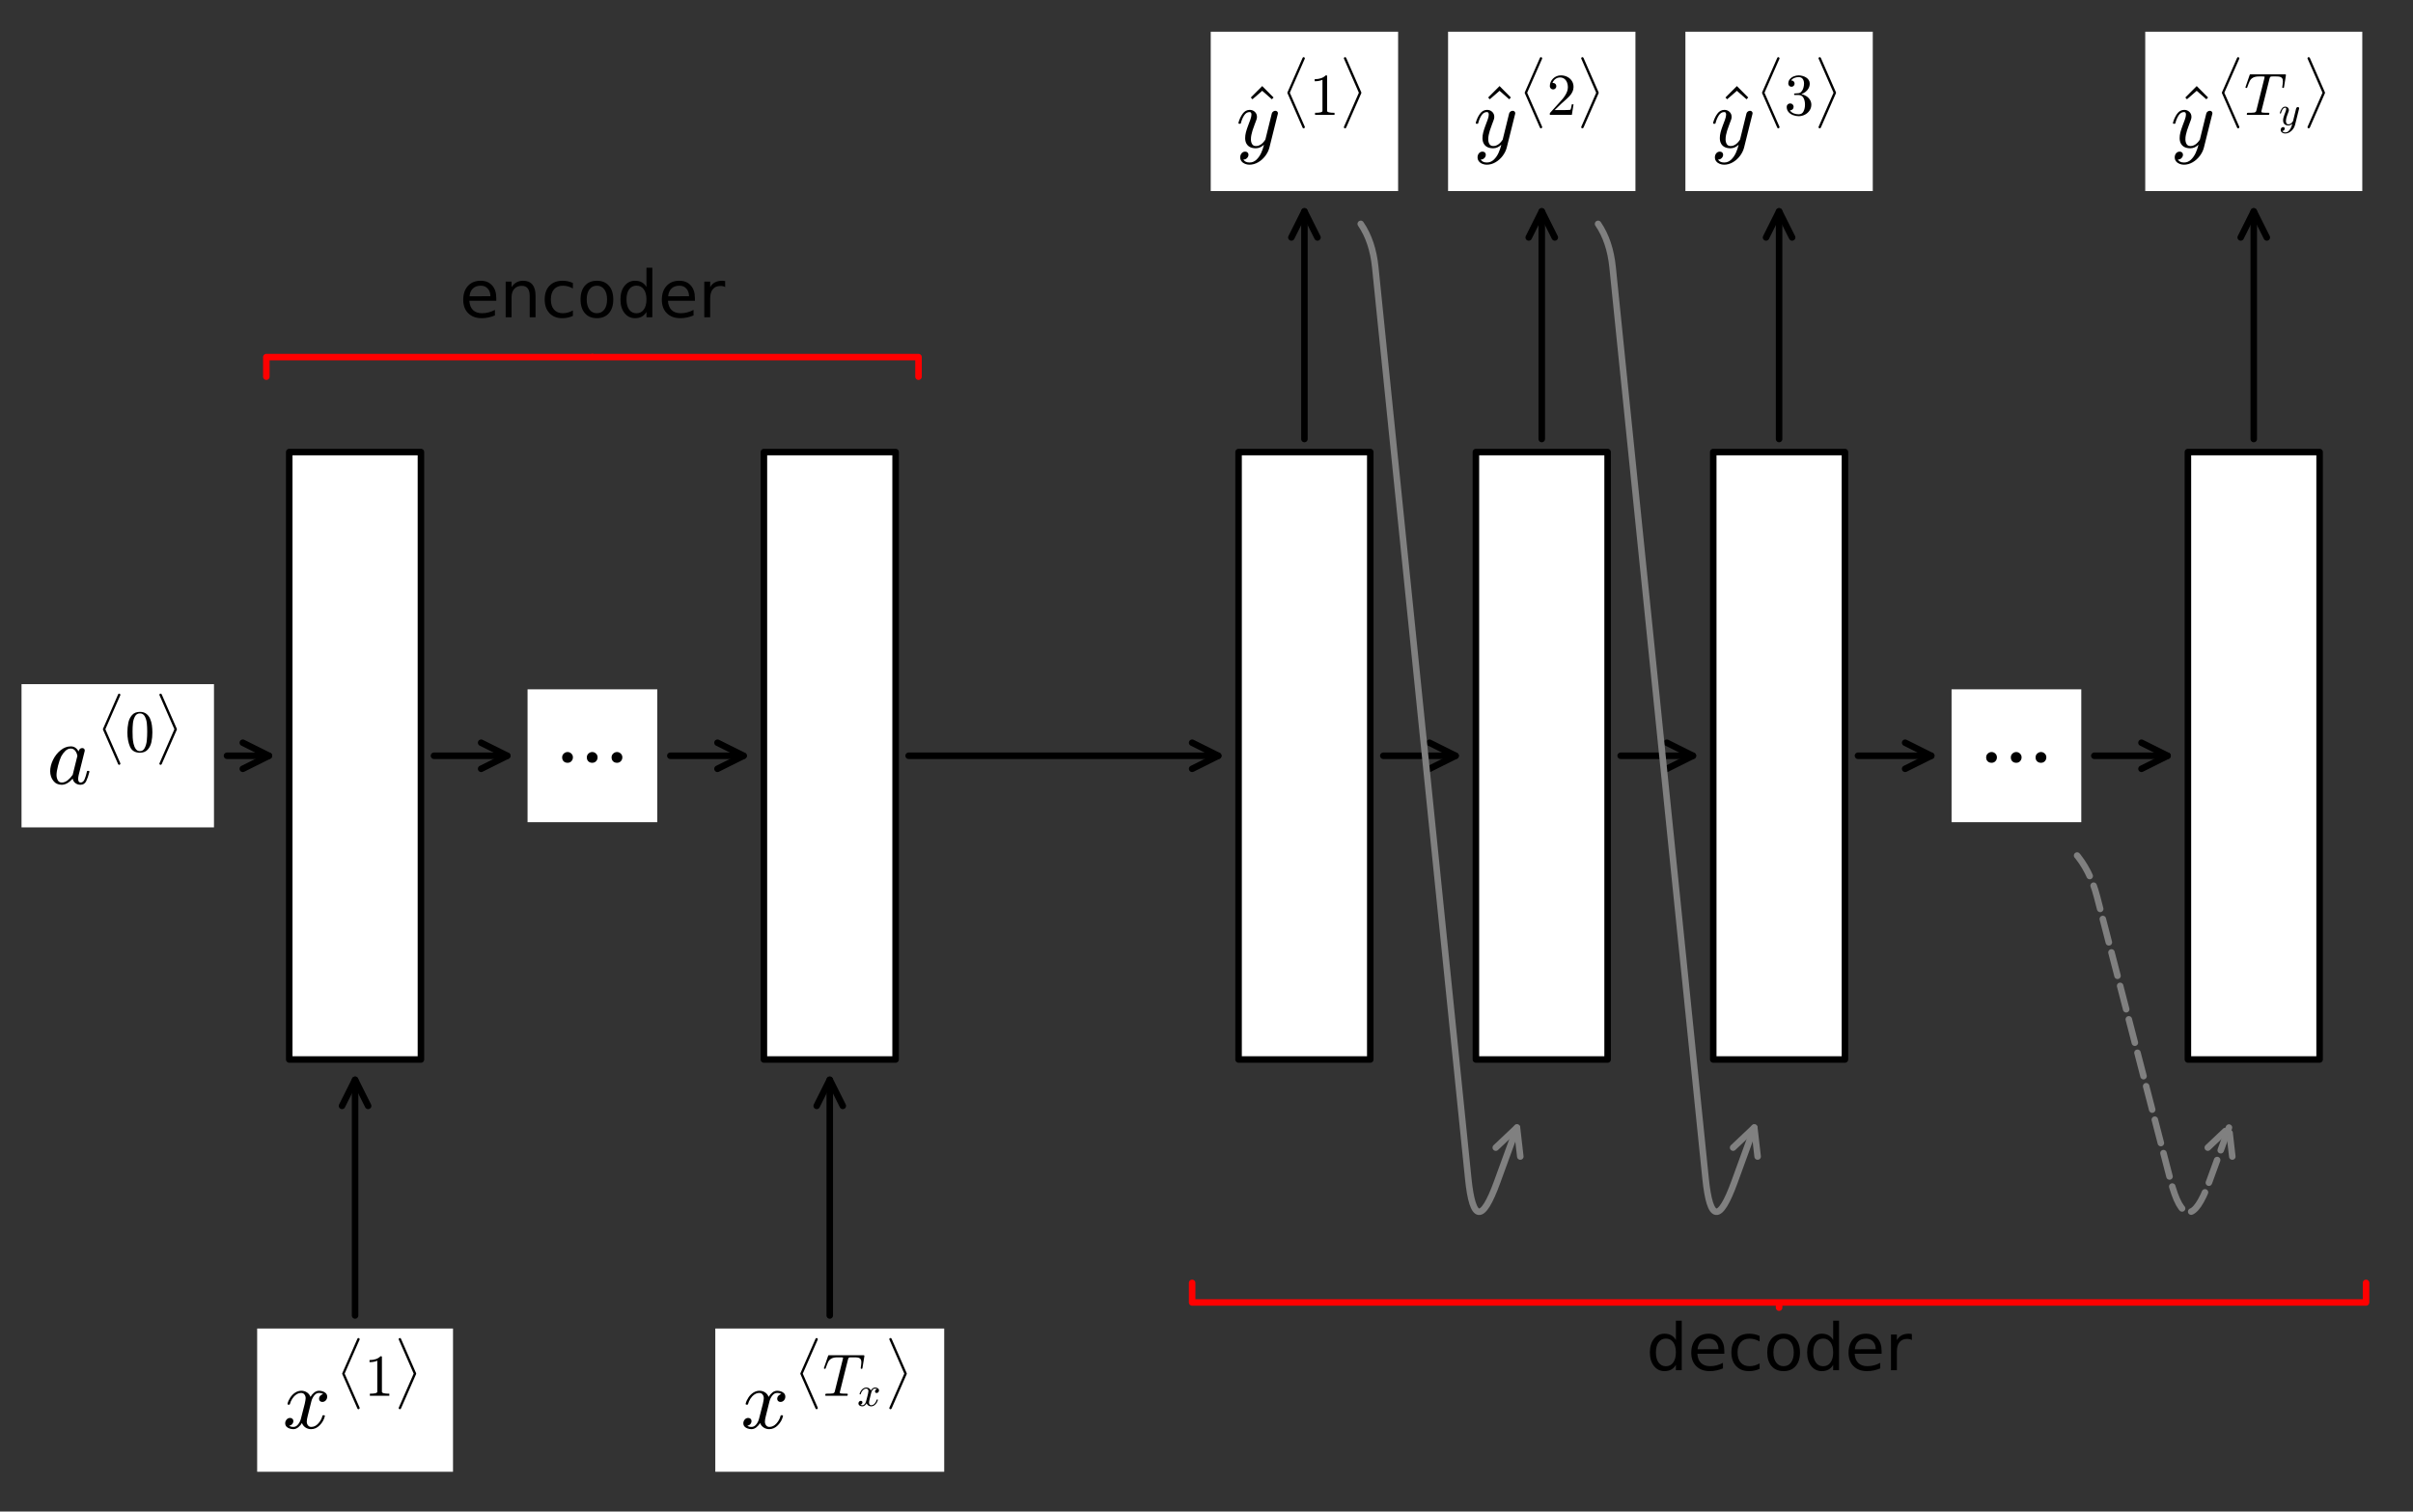 <?xml version="1.0" encoding="utf-8" standalone="no"?>
<!DOCTYPE svg PUBLIC "-//W3C//DTD SVG 1.1//EN"
  "http://www.w3.org/Graphics/SVG/1.1/DTD/svg11.dtd">
<!-- Created with matplotlib (https://matplotlib.org/) -->
<svg height="231.84pt" version="1.1" viewBox="0 0 369.994 231.84" width="369.994pt" xmlns="http://www.w3.org/2000/svg" xmlns:xlink="http://www.w3.org/1999/xlink">
 <rect x="0" y="0" width="369.994" height="231.84" fill="#333333" stroke="none"/>
 <defs>
  <style type="text/css">*{stroke-linecap:butt;stroke-linejoin:round;}</style>
 </defs>
 <g id="figure_1">
  <g id="patch_1">
   <path d="M 0 231.84 
L 369.994 231.84 
L 369.994 0 
L 0 0 
z
" style="fill:none;"/>
  </g>
  <g id="axes_1">
   <g id="text_1">
    <g id="patch_2">
     <path d="M 44.349 162.504 
L 64.544 162.504 
L 64.544 69.336 
L 44.349 69.336 
z
" style="fill:#ffffff;stroke:#000000;stroke-linejoin:miter;"/>
    </g>
    <!--  -->
    <g transform="translate(54.446 83.114)scale(0.13 -0.13)"/>
    <!--  -->
    <g transform="translate(54.446 97.671)scale(0.13 -0.13)"/>
    <!--  -->
    <g transform="translate(54.446 112.229)scale(0.13 -0.13)"/>
    <!--  -->
    <g transform="translate(54.446 126.786)scale(0.13 -0.13)"/>
    <!--  -->
    <g transform="translate(54.446 141.343)scale(0.13 -0.13)"/>
    <!--     -->
    <g transform="translate(48.249 155.9)scale(0.13 -0.13)">
     <defs>
      <path id="DejaVuSans-32"/>
     </defs>
     <use xlink:href="#DejaVuSans-32"/>
     <use x="31.787" xlink:href="#DejaVuSans-32"/>
     <use x="63.574" xlink:href="#DejaVuSans-32"/>
    </g>
   </g>
   <g id="text_2">
    <g id="patch_3">
     <path d="M 39.431 225.741 
L 69.461 225.741 
L 69.461 203.771 
L 39.431 203.771 
z
" style="fill:#ffffff;"/>
    </g>
    <!-- $x^{\langle 1 \rangle}$ -->
    <g transform="translate(43.331 219.138)scale(0.13 -0.13)">
     <defs>
      <path d="M 7.812 2.875 
Q 9.578 1.516 12.797 1.516 
Q 15.922 1.516 18.312 4.516 
Q 20.703 7.516 21.578 11.078 
L 26.125 28.812 
Q 27.203 33.641 27.203 35.406 
Q 27.203 37.891 25.812 39.75 
Q 24.422 41.609 21.922 41.609 
Q 18.75 41.609 15.969 39.625 
Q 13.188 37.641 11.281 34.594 
Q 9.375 31.547 8.594 28.422 
Q 8.406 27.781 7.812 27.781 
L 6.594 27.781 
Q 5.812 27.781 5.812 28.719 
L 5.812 29 
Q 6.781 32.719 9.125 36.25 
Q 11.469 39.797 14.859 41.984 
Q 18.266 44.188 22.125 44.188 
Q 25.781 44.188 28.734 42.234 
Q 31.688 40.281 32.906 36.922 
Q 34.625 39.984 37.281 42.078 
Q 39.938 44.188 43.109 44.188 
Q 45.266 44.188 47.5 43.422 
Q 49.75 42.672 51.172 41.109 
Q 52.594 39.547 52.594 37.203 
Q 52.594 34.672 50.953 32.828 
Q 49.312 31 46.781 31 
Q 45.172 31 44.094 32.031 
Q 43.016 33.062 43.016 34.625 
Q 43.016 36.719 44.453 38.297 
Q 45.906 39.891 47.906 40.188 
Q 46.094 41.609 42.922 41.609 
Q 39.703 41.609 37.328 38.625 
Q 34.969 35.641 33.984 31.984 
L 29.594 14.312 
Q 28.516 10.297 28.516 7.719 
Q 28.516 5.172 29.953 3.344 
Q 31.391 1.516 33.797 1.516 
Q 38.484 1.516 42.156 5.641 
Q 45.844 9.766 47.016 14.703 
Q 47.219 15.281 47.797 15.281 
L 49.031 15.281 
Q 49.422 15.281 49.656 15.016 
Q 49.906 14.75 49.906 14.406 
Q 49.906 14.312 49.812 14.109 
Q 48.391 8.156 43.844 3.516 
Q 39.312 -1.125 33.594 -1.125 
Q 29.938 -1.125 26.984 0.844 
Q 24.031 2.828 22.797 6.203 
Q 21.234 3.266 18.469 1.062 
Q 15.719 -1.125 12.594 -1.125 
Q 10.453 -1.125 8.172 -0.359 
Q 5.906 0.391 4.484 1.953 
Q 3.078 3.516 3.078 5.906 
Q 3.078 8.25 4.703 10.172 
Q 6.344 12.109 8.797 12.109 
Q 10.453 12.109 11.578 11.109 
Q 12.703 10.109 12.703 8.5 
Q 12.703 6.391 11.297 4.828 
Q 9.906 3.266 7.812 2.875 
z
" id="Cmmi10-120"/>
      <path d="M 35.5 -114.797 
L 10.016 -56.781 
Q 9.812 -56.5 9.812 -56 
Q 9.812 -55.516 10.016 -55.328 
L 35.5 2.781 
Q 35.984 4 37.312 4 
Q 38.031 4 38.672 3.359 
Q 39.312 2.734 39.312 2 
Q 39.312 1.516 39.203 1.312 
L 14.016 -56 
L 39.203 -113.281 
Q 39.312 -113.484 39.312 -114.016 
Q 39.312 -114.75 38.672 -115.375 
Q 38.031 -116.016 37.312 -116.016 
Q 36.031 -116.016 35.5 -114.797 
z
" id="Cmex10-173"/>
      <path d="M 9.281 0 
L 9.281 3.516 
Q 21.781 3.516 21.781 6.688 
L 21.781 59.188 
Q 16.609 56.688 8.688 56.688 
L 8.688 60.203 
Q 20.953 60.203 27.203 66.609 
L 28.609 66.609 
Q 28.953 66.609 29.266 66.328 
Q 29.594 66.062 29.594 65.719 
L 29.594 6.688 
Q 29.594 3.516 42.094 3.516 
L 42.094 0 
z
" id="Cmr10-49"/>
      <path d="M 7.812 -114.016 
Q 7.812 -113.484 8.016 -113.281 
L 33.109 -56 
L 8.016 1.312 
Q 7.812 1.516 7.812 2 
Q 7.812 2.734 8.391 3.359 
Q 8.984 4 9.812 4 
Q 10.984 4 11.719 2.781 
L 37.203 -55.328 
Q 37.312 -55.516 37.312 -56 
Q 37.312 -56.5 37.203 -56.781 
L 11.719 -114.797 
Q 10.938 -116.016 9.812 -116.016 
Q 8.984 -116.016 8.391 -115.375 
Q 7.812 -114.75 7.812 -114.016 
z
" id="Cmex10-174"/>
     </defs>
     <use transform="translate(0 0.597)" xlink:href="#Cmmi10-120"/>
     <use transform="translate(63.383 104.202)scale(0.7)" xlink:href="#Cmex10-173"/>
     <use transform="translate(96.435 38.861)scale(0.7)" xlink:href="#Cmr10-49"/>
     <use transform="translate(131.435 104.202)scale(0.7)" xlink:href="#Cmex10-174"/>
    </g>
   </g>
   <g id="patch_4">
    <path d="M 54.446 201.769 
Q 54.446 183.136 54.446 165.62 
" style="fill:none;stroke:#000000;stroke-linecap:round;"/>
    <path d="M 52.446 169.62 
L 54.446 165.62 
L 56.446 169.62 
" style="fill:none;stroke:#000000;stroke-linecap:round;"/>
   </g>
   <g id="text_3">
    <g id="patch_5">
     <path d="M 80.893 126.111 
L 100.783 126.111 
L 100.783 105.729 
L 80.893 105.729 
z
" style="fill:#ffffff;"/>
    </g>
    <!-- $\cdots$ -->
    <g transform="translate(84.793 119.507)scale(0.13 -0.13)">
     <defs>
      <path d="M 81.797 25.297 
Q 81.797 22.703 80.047 20.797 
Q 78.297 18.906 75.5 18.906 
Q 72.594 18.906 70.844 20.656 
Q 69.094 22.406 69.094 25.297 
Q 69.094 28 71.047 29.797 
Q 73 31.594 75.5 31.594 
Q 78 31.594 79.891 29.797 
Q 81.797 28 81.797 25.297 
z
M 52.594 25.297 
Q 52.594 22.703 50.844 20.797 
Q 49.094 18.906 46.297 18.906 
Q 43.406 18.906 41.656 20.656 
Q 39.906 22.406 39.906 25.297 
Q 39.906 28 41.844 29.797 
Q 43.797 31.594 46.297 31.594 
Q 48.797 31.594 50.688 29.797 
Q 52.594 28 52.594 25.297 
z
M 23.5 25.297 
Q 23.5 22.703 21.75 20.797 
Q 20 18.906 17.203 18.906 
Q 14.297 18.906 12.547 20.656 
Q 10.797 22.406 10.797 25.297 
Q 10.797 28 12.75 29.797 
Q 14.703 31.594 17.203 31.594 
Q 19.703 31.594 21.594 29.797 
Q 23.5 28 23.5 25.297 
z
" id="STIXGeneral-Regular-8943"/>
     </defs>
     <use transform="translate(0 0.406)" xlink:href="#STIXGeneral-Regular-8943"/>
    </g>
   </g>
   <g id="patch_6">
    <path d="M 77.775 115.92 
Q 72.718 115.92 66.544 115.92 
" style="fill:none;stroke:#000000;stroke-linecap:round;"/>
    <path d="M 73.775 113.92 
L 77.775 115.92 
L 73.775 117.92 
" style="fill:none;stroke:#000000;stroke-linecap:round;"/>
   </g>
   <g id="text_4">
    <g id="patch_7">
     <path d="M 117.132 162.504 
L 137.326 162.504 
L 137.326 69.336 
L 117.132 69.336 
z
" style="fill:#ffffff;stroke:#000000;stroke-linejoin:miter;"/>
    </g>
    <!--  -->
    <g transform="translate(127.229 83.114)scale(0.13 -0.13)"/>
    <!--  -->
    <g transform="translate(127.229 97.671)scale(0.13 -0.13)"/>
    <!--  -->
    <g transform="translate(127.229 112.229)scale(0.13 -0.13)"/>
    <!--  -->
    <g transform="translate(127.229 126.786)scale(0.13 -0.13)"/>
    <!--  -->
    <g transform="translate(127.229 141.343)scale(0.13 -0.13)"/>
    <!--     -->
    <g transform="translate(121.032 155.9)scale(0.13 -0.13)">
     <use xlink:href="#DejaVuSans-32"/>
     <use x="31.787" xlink:href="#DejaVuSans-32"/>
     <use x="63.574" xlink:href="#DejaVuSans-32"/>
    </g>
   </g>
   <g id="patch_8">
    <path d="M 114.014 115.92 
Q 108.957 115.92 102.783 115.92 
" style="fill:none;stroke:#000000;stroke-linecap:round;"/>
    <path d="M 110.014 113.92 
L 114.014 115.92 
L 110.014 117.92 
" style="fill:none;stroke:#000000;stroke-linecap:round;"/>
   </g>
   <g id="text_5">
    <g id="patch_9">
     <path d="M 109.679 225.741 
L 144.779 225.741 
L 144.779 203.771 
L 109.679 203.771 
z
" style="fill:#ffffff;"/>
    </g>
    <!-- $x^{\langle T_x \rangle}$ -->
    <g transform="translate(113.579 219.138)scale(0.13 -0.13)">
     <defs>
      <path d="M 4.594 1.312 
Q 4.641 1.562 4.812 2.188 
Q 4.984 2.828 5.25 3.172 
Q 5.516 3.516 6 3.516 
Q 14.594 3.516 17.391 4 
Q 20.062 4.688 20.609 6.891 
L 34.281 61.812 
Q 34.719 63.031 34.719 64.016 
Q 34.719 64.797 31.203 64.797 
L 25.391 64.797 
Q 18.703 64.797 15.062 62.734 
Q 11.422 60.688 9.719 57.312 
Q 8.016 53.953 5.328 46.297 
Q 4.984 45.406 4.297 45.406 
L 3.422 45.406 
Q 2.391 45.406 2.391 46.688 
L 9.516 67.391 
Q 9.719 68.312 10.5 68.312 
L 69.578 68.312 
Q 70.609 68.312 70.609 67 
L 67.281 46.297 
Q 67.281 46 66.938 45.703 
Q 66.609 45.406 66.312 45.406 
L 65.375 45.406 
Q 64.406 45.406 64.406 46.688 
Q 65.484 53.766 65.484 56.688 
Q 65.484 60.203 64.016 62 
Q 62.547 63.812 60.203 64.297 
Q 57.859 64.797 54.109 64.797 
L 48.188 64.797 
Q 45.516 64.797 44.578 64.297 
Q 43.656 63.812 43.016 61.375 
L 29.297 6.5 
Q 29.25 6.297 29.219 6.094 
Q 29.203 5.906 29.109 5.609 
Q 29.109 4.344 30.609 4 
Q 33.203 3.516 41.703 3.516 
Q 42.672 3.516 42.672 2.203 
Q 42.328 0.781 42.125 0.391 
Q 41.938 0 41.016 0 
L 5.609 0 
Q 4.594 0 4.594 1.312 
z
" id="Cmmi10-84"/>
     </defs>
     <use transform="translate(0 0.597)" xlink:href="#Cmmi10-120"/>
     <use transform="translate(63.383 104.202)scale(0.7)" xlink:href="#Cmex10-173"/>
     <use transform="translate(96.435 38.861)scale(0.7)" xlink:href="#Cmmi10-84"/>
     <use transform="translate(137.314 26.957)scale(0.49)" xlink:href="#Cmmi10-120"/>
     <use transform="translate(169.747 104.202)scale(0.7)" xlink:href="#Cmex10-174"/>
    </g>
   </g>
   <g id="patch_10">
    <path d="M 127.229 201.769 
Q 127.229 183.136 127.229 165.62 
" style="fill:none;stroke:#000000;stroke-linecap:round;"/>
    <path d="M 125.229 169.62 
L 127.229 165.62 
L 129.229 169.62 
" style="fill:none;stroke:#000000;stroke-linecap:round;"/>
   </g>
   <g id="text_6">
    <g id="patch_11">
     <path d="M 189.914 162.504 
L 210.109 162.504 
L 210.109 69.336 
L 189.914 69.336 
z
" style="fill:#ffffff;stroke:#000000;stroke-linejoin:miter;"/>
    </g>
    <!--  -->
    <g transform="translate(200.012 83.114)scale(0.13 -0.13)"/>
    <!--  -->
    <g transform="translate(200.012 97.671)scale(0.13 -0.13)"/>
    <!--  -->
    <g transform="translate(200.012 112.229)scale(0.13 -0.13)"/>
    <!--  -->
    <g transform="translate(200.012 126.786)scale(0.13 -0.13)"/>
    <!--  -->
    <g transform="translate(200.012 141.343)scale(0.13 -0.13)"/>
    <!--     -->
    <g transform="translate(193.814 155.9)scale(0.13 -0.13)">
     <use xlink:href="#DejaVuSans-32"/>
     <use x="31.787" xlink:href="#DejaVuSans-32"/>
     <use x="63.574" xlink:href="#DejaVuSans-32"/>
    </g>
   </g>
   <g id="patch_12">
    <path d="M 186.796 115.92 
Q 163.619 115.92 139.324 115.92 
" style="fill:none;stroke:#000000;stroke-linecap:round;"/>
    <path d="M 182.796 113.92 
L 186.796 115.92 
L 182.796 117.92 
" style="fill:none;stroke:#000000;stroke-linecap:round;"/>
   </g>
   <g id="text_7">
    <g id="patch_13">
     <path d="M 185.647 29.304 
L 214.377 29.304 
L 214.377 4.864 
L 185.647 4.864 
z
" style="fill:#ffffff;"/>
    </g>
    <!-- $\hat{y}^{\langle 1 \rangle}$ -->
    <g transform="translate(189.547 22.674)scale(0.13 -0.13)">
     <defs>
      <path d="M 13.484 53.812 
L 11.531 55.906 
L 25 69.391 
L 38.375 55.906 
L 36.375 53.812 
L 25 63.812 
z
" id="Cmr10-94"/>
      <path d="M 8.406 -14.312 
Q 10.5 -17.922 15.719 -17.922 
Q 20.453 -17.922 23.922 -14.594 
Q 27.391 -11.281 29.516 -6.562 
Q 31.641 -1.859 32.812 3.078 
Q 28.375 -1.125 23.188 -1.125 
Q 19.234 -1.125 16.453 0.234 
Q 13.672 1.609 12.125 4.312 
Q 10.594 7.031 10.594 10.891 
Q 10.594 14.156 11.469 17.594 
Q 12.359 21.047 13.938 25.266 
Q 15.531 29.5 16.703 32.625 
Q 18.016 36.281 18.016 38.625 
Q 18.016 41.609 15.828 41.609 
Q 11.859 41.609 9.297 37.531 
Q 6.734 33.453 5.516 28.422 
Q 5.328 27.781 4.688 27.781 
L 3.516 27.781 
Q 2.688 27.781 2.688 28.719 
L 2.688 29 
Q 4.297 34.969 7.609 39.578 
Q 10.938 44.188 16.016 44.188 
Q 19.578 44.188 22.047 41.844 
Q 24.516 39.5 24.516 35.891 
Q 24.516 34.031 23.688 31.984 
Q 23.25 30.766 21.688 26.656 
Q 20.125 22.562 19.281 19.875 
Q 18.453 17.188 17.922 14.594 
Q 17.391 12.016 17.391 9.422 
Q 17.391 6.109 18.797 3.812 
Q 20.219 1.516 23.297 1.516 
Q 29.5 1.516 34.422 9.078 
L 42 39.891 
Q 42.328 41.219 43.547 42.156 
Q 44.781 43.109 46.188 43.109 
Q 47.406 43.109 48.312 42.328 
Q 49.219 41.547 49.219 40.281 
Q 49.219 39.703 49.125 39.5 
L 39.203 -0.297 
Q 37.891 -5.422 34.375 -10.109 
Q 30.859 -14.797 25.906 -17.656 
Q 20.953 -20.516 15.578 -20.516 
Q 12.984 -20.516 10.438 -19.5 
Q 7.906 -18.5 6.344 -16.5 
Q 4.781 -14.5 4.781 -11.812 
Q 4.781 -9.078 6.391 -7.078 
Q 8.016 -5.078 10.688 -5.078 
Q 12.312 -5.078 13.406 -6.078 
Q 14.5 -7.078 14.5 -8.688 
Q 14.5 -10.984 12.781 -12.688 
Q 11.078 -14.406 8.797 -14.406 
Q 8.688 -14.359 8.594 -14.328 
Q 8.5 -14.312 8.406 -14.312 
z
" id="Cmmi10-121"/>
     </defs>
     <use transform="translate(5.725 3.472)" xlink:href="#Cmr10-94"/>
     <use transform="translate(0 0.597)" xlink:href="#Cmmi10-121"/>
     <use transform="translate(53.488 104.202)scale(0.7)" xlink:href="#Cmex10-173"/>
     <use transform="translate(86.539 38.861)scale(0.7)" xlink:href="#Cmr10-49"/>
     <use transform="translate(121.539 104.202)scale(0.7)" xlink:href="#Cmex10-174"/>
    </g>
   </g>
   <g id="patch_14">
    <path d="M 200.012 32.42 
Q 200.012 49.319 200.012 67.335 
" style="fill:none;stroke:#000000;stroke-linecap:round;"/>
    <path d="M 198.012 36.42 
L 200.012 32.42 
L 202.012 36.42 
" style="fill:none;stroke:#000000;stroke-linecap:round;"/>
   </g>
   <g id="text_8">
    <g id="patch_15">
     <path d="M 226.305 162.504 
L 246.5 162.504 
L 246.5 69.336 
L 226.305 69.336 
z
" style="fill:#ffffff;stroke:#000000;stroke-linejoin:miter;"/>
    </g>
    <!--  -->
    <g transform="translate(236.403 83.114)scale(0.13 -0.13)"/>
    <!--  -->
    <g transform="translate(236.403 97.671)scale(0.13 -0.13)"/>
    <!--  -->
    <g transform="translate(236.403 112.229)scale(0.13 -0.13)"/>
    <!--  -->
    <g transform="translate(236.403 126.786)scale(0.13 -0.13)"/>
    <!--  -->
    <g transform="translate(236.403 141.343)scale(0.13 -0.13)"/>
    <!--     -->
    <g transform="translate(230.205 155.9)scale(0.13 -0.13)">
     <use xlink:href="#DejaVuSans-32"/>
     <use x="31.787" xlink:href="#DejaVuSans-32"/>
     <use x="63.574" xlink:href="#DejaVuSans-32"/>
    </g>
   </g>
   <g id="patch_16">
    <path d="M 223.191 115.92 
Q 218.209 115.92 212.109 115.92 
" style="fill:none;stroke:#000000;stroke-linecap:round;"/>
    <path d="M 219.191 113.92 
L 223.191 115.92 
L 219.191 117.92 
" style="fill:none;stroke:#000000;stroke-linecap:round;"/>
   </g>
   <g id="text_9">
    <g id="patch_17">
     <path d="M 222.038 29.304 
L 250.768 29.304 
L 250.768 4.864 
L 222.038 4.864 
z
" style="fill:#ffffff;"/>
    </g>
    <!-- $\hat{y}^{\langle 2 \rangle}$ -->
    <g transform="translate(225.938 22.674)scale(0.13 -0.13)">
     <defs>
      <path d="M 4.984 0 
L 4.984 2.688 
Q 4.984 2.938 5.172 3.219 
L 20.703 20.406 
Q 24.219 24.219 26.406 26.797 
Q 28.609 29.391 30.75 32.766 
Q 32.906 36.141 34.156 39.625 
Q 35.406 43.109 35.406 47.016 
Q 35.406 51.125 33.891 54.859 
Q 32.375 58.594 29.375 60.844 
Q 26.375 63.094 22.125 63.094 
Q 17.781 63.094 14.312 60.469 
Q 10.844 57.859 9.422 53.719 
Q 9.812 53.812 10.5 53.812 
Q 12.75 53.812 14.328 52.297 
Q 15.922 50.781 15.922 48.391 
Q 15.922 46.094 14.328 44.5 
Q 12.75 42.922 10.5 42.922 
Q 8.156 42.922 6.562 44.547 
Q 4.984 46.188 4.984 48.391 
Q 4.984 52.156 6.391 55.438 
Q 7.812 58.734 10.469 61.297 
Q 13.141 63.875 16.484 65.234 
Q 19.828 66.609 23.578 66.609 
Q 29.297 66.609 34.219 64.188 
Q 39.156 61.766 42.031 57.344 
Q 44.922 52.938 44.922 47.016 
Q 44.922 42.672 43.016 38.766 
Q 41.109 34.859 38.125 31.656 
Q 35.156 28.469 30.516 24.406 
Q 25.875 20.359 24.422 19 
L 13.094 8.109 
L 22.703 8.109 
Q 29.781 8.109 34.547 8.219 
Q 39.312 8.344 39.594 8.594 
Q 40.766 9.859 42 17.828 
L 44.922 17.828 
L 42.094 0 
z
" id="Cmr10-50"/>
     </defs>
     <use transform="translate(5.725 3.472)" xlink:href="#Cmr10-94"/>
     <use transform="translate(0 0.597)" xlink:href="#Cmmi10-121"/>
     <use transform="translate(53.488 104.202)scale(0.7)" xlink:href="#Cmex10-173"/>
     <use transform="translate(86.539 38.861)scale(0.7)" xlink:href="#Cmr10-50"/>
     <use transform="translate(121.539 104.202)scale(0.7)" xlink:href="#Cmex10-174"/>
    </g>
   </g>
   <g id="patch_18">
    <path d="M 236.403 32.42 
Q 236.403 49.319 236.403 67.335 
" style="fill:none;stroke:#000000;stroke-linecap:round;"/>
    <path d="M 234.403 36.42 
L 236.403 32.42 
L 238.403 36.42 
" style="fill:none;stroke:#000000;stroke-linecap:round;"/>
   </g>
   <g id="patch_19">
    <path d="M 232.602 172.947 
L 229.562 181.298 
Q 226.142 190.694 225.128 180.746 
L 210.874 40.989 
Q 210.468 37.008 208.648 34.342 
" style="fill:none;stroke:#808080;stroke-linecap:round;"/>
    <path d="M 229.354 176.021 
L 232.602 172.947 
L 233.113 177.389 
" style="fill:none;stroke:#808080;stroke-linecap:round;"/>
   </g>
   <g id="text_10">
    <g id="patch_20">
     <path d="M 262.697 162.504 
L 282.891 162.504 
L 282.891 69.336 
L 262.697 69.336 
z
" style="fill:#ffffff;stroke:#000000;stroke-linejoin:miter;"/>
    </g>
    <!--  -->
    <g transform="translate(272.794 83.114)scale(0.13 -0.13)"/>
    <!--  -->
    <g transform="translate(272.794 97.671)scale(0.13 -0.13)"/>
    <!--  -->
    <g transform="translate(272.794 112.229)scale(0.13 -0.13)"/>
    <!--  -->
    <g transform="translate(272.794 126.786)scale(0.13 -0.13)"/>
    <!--  -->
    <g transform="translate(272.794 141.343)scale(0.13 -0.13)"/>
    <!--     -->
    <g transform="translate(266.597 155.9)scale(0.13 -0.13)">
     <use xlink:href="#DejaVuSans-32"/>
     <use x="31.787" xlink:href="#DejaVuSans-32"/>
     <use x="63.574" xlink:href="#DejaVuSans-32"/>
    </g>
   </g>
   <g id="patch_21">
    <path d="M 259.582 115.92 
Q 254.6 115.92 248.5 115.92 
" style="fill:none;stroke:#000000;stroke-linecap:round;"/>
    <path d="M 255.582 113.92 
L 259.582 115.92 
L 255.582 117.92 
" style="fill:none;stroke:#000000;stroke-linecap:round;"/>
   </g>
   <g id="text_11">
    <g id="patch_22">
     <path d="M 258.429 29.304 
L 287.159 29.304 
L 287.159 4.864 
L 258.429 4.864 
z
" style="fill:#ffffff;"/>
    </g>
    <!-- $\hat{y}^{\langle 3 \rangle}$ -->
    <g transform="translate(262.329 22.674)scale(0.13 -0.13)">
     <defs>
      <path d="M 9.516 7.719 
Q 11.859 4.297 15.812 2.641 
Q 19.781 0.984 24.312 0.984 
Q 30.125 0.984 32.562 5.938 
Q 35.016 10.891 35.016 17.188 
Q 35.016 20.016 34.5 22.844 
Q 33.984 25.688 32.766 28.125 
Q 31.547 30.562 29.422 32.031 
Q 27.297 33.5 24.219 33.5 
L 17.578 33.5 
Q 16.703 33.5 16.703 34.422 
L 16.703 35.297 
Q 16.703 36.078 17.578 36.078 
L 23.094 36.531 
Q 26.609 36.531 28.922 39.156 
Q 31.25 41.797 32.328 45.578 
Q 33.406 49.359 33.406 52.781 
Q 33.406 57.562 31.156 60.641 
Q 28.906 63.719 24.312 63.719 
Q 20.516 63.719 17.047 62.281 
Q 13.578 60.844 11.531 57.906 
Q 11.719 57.953 11.859 57.984 
Q 12.016 58.016 12.203 58.016 
Q 14.453 58.016 15.969 56.453 
Q 17.484 54.891 17.484 52.688 
Q 17.484 50.531 15.969 48.969 
Q 14.453 47.406 12.203 47.406 
Q 10.016 47.406 8.453 48.969 
Q 6.891 50.531 6.891 52.688 
Q 6.891 56.984 9.469 60.156 
Q 12.062 63.328 16.141 64.969 
Q 20.219 66.609 24.312 66.609 
Q 27.344 66.609 30.703 65.703 
Q 34.078 64.797 36.812 63.109 
Q 39.547 61.422 41.281 58.781 
Q 43.016 56.156 43.016 52.781 
Q 43.016 48.578 41.141 45.016 
Q 39.266 41.453 35.984 38.859 
Q 32.719 36.281 28.812 35.016 
Q 33.156 34.188 37.062 31.734 
Q 40.969 29.297 43.328 25.484 
Q 45.703 21.688 45.703 17.281 
Q 45.703 11.766 42.672 7.297 
Q 39.656 2.828 34.719 0.312 
Q 29.781 -2.203 24.312 -2.203 
Q 19.625 -2.203 14.906 -0.406 
Q 10.203 1.375 7.203 4.938 
Q 4.203 8.5 4.203 13.484 
Q 4.203 15.969 5.859 17.625 
Q 7.516 19.281 10.016 19.281 
Q 11.625 19.281 12.969 18.531 
Q 14.312 17.781 15.062 16.406 
Q 15.828 15.047 15.828 13.484 
Q 15.828 11.031 14.109 9.375 
Q 12.406 7.719 10.016 7.719 
z
" id="Cmr10-51"/>
     </defs>
     <use transform="translate(5.725 3.472)" xlink:href="#Cmr10-94"/>
     <use transform="translate(0 0.597)" xlink:href="#Cmmi10-121"/>
     <use transform="translate(53.488 104.202)scale(0.7)" xlink:href="#Cmex10-173"/>
     <use transform="translate(86.539 38.861)scale(0.7)" xlink:href="#Cmr10-51"/>
     <use transform="translate(121.539 104.202)scale(0.7)" xlink:href="#Cmex10-174"/>
    </g>
   </g>
   <g id="patch_23">
    <path d="M 272.794 32.42 
Q 272.794 49.319 272.794 67.335 
" style="fill:none;stroke:#000000;stroke-linecap:round;"/>
    <path d="M 270.794 36.42 
L 272.794 32.42 
L 274.794 36.42 
" style="fill:none;stroke:#000000;stroke-linecap:round;"/>
   </g>
   <g id="patch_24">
    <path d="M 268.993 172.947 
L 265.954 181.298 
Q 262.534 190.694 261.519 180.746 
L 247.266 40.989 
Q 246.86 37.008 245.039 34.342 
" style="fill:none;stroke:#808080;stroke-linecap:round;"/>
    <path d="M 265.746 176.021 
L 268.993 172.947 
L 269.505 177.389 
" style="fill:none;stroke:#808080;stroke-linecap:round;"/>
   </g>
   <g id="text_12">
    <g id="patch_25">
     <path d="M 299.24 126.111 
L 319.13 126.111 
L 319.13 105.729 
L 299.24 105.729 
z
" style="fill:#ffffff;"/>
    </g>
    <!-- $\cdots$ -->
    <g transform="translate(303.14 119.507)scale(0.13 -0.13)">
     <use transform="translate(0 0.406)" xlink:href="#STIXGeneral-Regular-8943"/>
    </g>
   </g>
   <g id="patch_26">
    <path d="M 296.123 115.92 
Q 291.066 115.92 284.892 115.92 
" style="fill:none;stroke:#000000;stroke-linecap:round;"/>
    <path d="M 292.123 113.92 
L 296.123 115.92 
L 292.123 117.92 
" style="fill:none;stroke:#000000;stroke-linecap:round;"/>
   </g>
   <g id="text_13">
    <g id="patch_27">
     <path d="M 335.479 162.504 
L 355.674 162.504 
L 355.674 69.336 
L 335.479 69.336 
z
" style="fill:#ffffff;stroke:#000000;stroke-linejoin:miter;"/>
    </g>
    <!--  -->
    <g transform="translate(345.577 83.114)scale(0.13 -0.13)"/>
    <!--  -->
    <g transform="translate(345.577 97.671)scale(0.13 -0.13)"/>
    <!--  -->
    <g transform="translate(345.577 112.229)scale(0.13 -0.13)"/>
    <!--  -->
    <g transform="translate(345.577 126.786)scale(0.13 -0.13)"/>
    <!--  -->
    <g transform="translate(345.577 141.343)scale(0.13 -0.13)"/>
    <!--     -->
    <g transform="translate(339.379 155.9)scale(0.13 -0.13)">
     <use xlink:href="#DejaVuSans-32"/>
     <use x="31.787" xlink:href="#DejaVuSans-32"/>
     <use x="63.574" xlink:href="#DejaVuSans-32"/>
    </g>
   </g>
   <g id="patch_28">
    <path d="M 332.362 115.92 
Q 327.305 115.92 321.131 115.92 
" style="fill:none;stroke:#000000;stroke-linecap:round;"/>
    <path d="M 328.362 113.92 
L 332.362 115.92 
L 328.362 117.92 
" style="fill:none;stroke:#000000;stroke-linecap:round;"/>
   </g>
   <g id="text_14">
    <g id="patch_29">
     <path d="M 328.937 29.304 
L 362.217 29.304 
L 362.217 4.864 
L 328.937 4.864 
z
" style="fill:#ffffff;"/>
    </g>
    <!-- $\hat{y}^{\langle T_y \rangle}$ -->
    <g transform="translate(332.837 22.674)scale(0.13 -0.13)">
     <use transform="translate(5.725 3.472)" xlink:href="#Cmr10-94"/>
     <use transform="translate(0 0.597)" xlink:href="#Cmmi10-121"/>
     <use transform="translate(53.488 104.202)scale(0.7)" xlink:href="#Cmex10-173"/>
     <use transform="translate(86.539 38.861)scale(0.7)" xlink:href="#Cmmi10-84"/>
     <use transform="translate(127.418 26.957)scale(0.49)" xlink:href="#Cmmi10-121"/>
     <use transform="translate(155.904 104.202)scale(0.7)" xlink:href="#Cmex10-174"/>
    </g>
   </g>
   <g id="patch_30">
    <path d="M 345.577 32.42 
Q 345.577 49.319 345.577 67.335 
" style="fill:none;stroke:#000000;stroke-linecap:round;"/>
    <path d="M 343.577 36.42 
L 345.577 32.42 
L 347.577 36.42 
" style="fill:none;stroke:#000000;stroke-linecap:round;"/>
   </g>
   <g id="patch_31">
    <path d="M 341.776 172.947 
L 338.736 181.298 
Q 335.316 190.694 332.808 181.014 
L 321.542 137.528 
Q 320.471 133.394 318.061 130.709 
" style="fill:none;stroke:#808080;stroke-dasharray:3.7,1.6;stroke-dashoffset:0;stroke-linecap:round;"/>
    <path d="M 338.528 176.021 
L 341.776 172.947 
L 342.287 177.389 
" style="fill:none;stroke:#808080;stroke-dasharray:3.7,1.6;stroke-dashoffset:0;stroke-linecap:round;"/>
   </g>
   <g id="text_15">
    <g id="patch_32">
     <path d="M 3.3 126.905 
L 32.81 126.905 
L 32.81 104.935 
L 3.3 104.935 
z
" style="fill:#ffffff;"/>
    </g>
    <!-- $a^{\langle 0 \rangle}$ -->
    <g transform="translate(7.2 120.301)scale(0.13 -0.13)">
     <defs>
      <path d="M 17.391 -1.125 
Q 11.078 -1.125 7.438 3.641 
Q 3.812 8.406 3.812 14.891 
Q 3.812 21.297 7.125 28.172 
Q 10.453 35.062 16.094 39.625 
Q 21.734 44.188 28.219 44.188 
Q 31.203 44.188 33.547 42.578 
Q 35.891 40.969 37.203 38.188 
Q 38.328 42.188 41.609 42.188 
Q 42.875 42.188 43.719 41.422 
Q 44.578 40.672 44.578 39.406 
Q 44.578 39.109 44.547 38.953 
Q 44.531 38.812 44.484 38.625 
L 37.5 10.688 
Q 36.812 7.719 36.812 5.812 
Q 36.812 1.516 39.703 1.516 
Q 42.828 1.516 44.453 5.484 
Q 46.094 9.469 47.219 14.703 
Q 47.406 15.281 48 15.281 
L 49.219 15.281 
Q 49.609 15.281 49.844 14.938 
Q 50.094 14.594 50.094 14.312 
Q 48.344 7.328 46.266 3.094 
Q 44.188 -1.125 39.5 -1.125 
Q 36.141 -1.125 33.547 0.844 
Q 30.953 2.828 30.328 6.109 
Q 23.875 -1.125 17.391 -1.125 
z
M 17.484 1.516 
Q 21.094 1.516 24.484 4.219 
Q 27.875 6.938 30.328 10.594 
Q 30.422 10.688 30.422 10.891 
L 35.797 32.625 
L 35.891 32.906 
Q 35.297 36.469 33.312 39.031 
Q 31.344 41.609 27.984 41.609 
Q 24.609 41.609 21.703 38.844 
Q 18.797 36.078 16.797 32.328 
Q 14.844 28.328 13.062 21.344 
Q 11.281 14.359 11.281 10.5 
Q 11.281 7.031 12.766 4.266 
Q 14.266 1.516 17.484 1.516 
z
" id="Cmmi10-97"/>
      <path d="M 25 -2.203 
Q 12.75 -2.203 8.328 7.875 
Q 3.906 17.969 3.906 31.891 
Q 3.906 40.578 5.484 48.234 
Q 7.078 55.906 11.781 61.25 
Q 16.5 66.609 25 66.609 
Q 31.594 66.609 35.781 63.375 
Q 39.984 60.156 42.188 55.047 
Q 44.391 49.953 45.188 44.109 
Q 46 38.281 46 31.891 
Q 46 23.297 44.406 15.797 
Q 42.828 8.297 38.188 3.047 
Q 33.547 -2.203 25 -2.203 
z
M 25 0.391 
Q 30.562 0.391 33.297 6.094 
Q 36.031 11.812 36.672 18.75 
Q 37.312 25.688 37.312 33.5 
Q 37.312 41.016 36.672 47.359 
Q 36.031 53.719 33.312 58.859 
Q 30.609 64.016 25 64.016 
Q 19.344 64.016 16.609 58.828 
Q 13.875 53.656 13.234 47.328 
Q 12.594 41.016 12.594 33.5 
Q 12.594 27.938 12.859 23 
Q 13.141 18.062 14.312 12.812 
Q 15.484 7.562 18.094 3.969 
Q 20.703 0.391 25 0.391 
z
" id="Cmr10-48"/>
     </defs>
     <use transform="translate(0 0.597)" xlink:href="#Cmmi10-97"/>
     <use transform="translate(59.086 104.202)scale(0.7)" xlink:href="#Cmex10-173"/>
     <use transform="translate(92.138 38.861)scale(0.7)" xlink:href="#Cmr10-48"/>
     <use transform="translate(127.138 104.202)scale(0.7)" xlink:href="#Cmex10-174"/>
    </g>
   </g>
   <g id="patch_33">
    <path d="M 34.807 115.92 
Q 38.579 115.92 41.232 115.92 
" style="fill:none;stroke:#000000;stroke-linecap:round;"/>
    <path d="M 37.232 113.92 
L 41.232 115.92 
L 37.232 117.92 
" style="fill:none;stroke:#000000;stroke-linecap:round;"/>
   </g>
   <g id="patch_34">
    <path d="M 90.838 54.74 
Q 90.838 54.757 90.838 54.775 
M 40.838 57.775 
L 40.838 54.775 
L 140.838 54.775 
L 140.838 57.775 
" style="fill:none;stroke:#ff0000;stroke-linecap:round;"/>
   </g>
   <g id="text_16">
    <!-- encoder -->
    <g transform="translate(70.477 48.661)scale(0.1 -0.1)">
     <defs>
      <path d="M 56.203 29.594 
L 56.203 25.203 
L 14.891 25.203 
Q 15.484 15.922 20.484 11.062 
Q 25.484 6.203 34.422 6.203 
Q 39.594 6.203 44.453 7.469 
Q 49.312 8.734 54.109 11.281 
L 54.109 2.781 
Q 49.266 0.734 44.188 -0.344 
Q 39.109 -1.422 33.891 -1.422 
Q 20.797 -1.422 13.156 6.188 
Q 5.516 13.812 5.516 26.812 
Q 5.516 40.234 12.766 48.109 
Q 20.016 56 32.328 56 
Q 43.359 56 49.781 48.891 
Q 56.203 41.797 56.203 29.594 
z
M 47.219 32.234 
Q 47.125 39.594 43.094 43.984 
Q 39.062 48.391 32.422 48.391 
Q 24.906 48.391 20.391 44.141 
Q 15.875 39.891 15.188 32.172 
z
" id="DejaVuSans-101"/>
      <path d="M 54.891 33.016 
L 54.891 0 
L 45.906 0 
L 45.906 32.719 
Q 45.906 40.484 42.875 44.328 
Q 39.844 48.188 33.797 48.188 
Q 26.516 48.188 22.312 43.547 
Q 18.109 38.922 18.109 30.906 
L 18.109 0 
L 9.078 0 
L 9.078 54.688 
L 18.109 54.688 
L 18.109 46.188 
Q 21.344 51.125 25.703 53.562 
Q 30.078 56 35.797 56 
Q 45.219 56 50.047 50.172 
Q 54.891 44.344 54.891 33.016 
z
" id="DejaVuSans-110"/>
      <path d="M 48.781 52.594 
L 48.781 44.188 
Q 44.969 46.297 41.141 47.344 
Q 37.312 48.391 33.406 48.391 
Q 24.656 48.391 19.812 42.844 
Q 14.984 37.312 14.984 27.297 
Q 14.984 17.281 19.812 11.734 
Q 24.656 6.203 33.406 6.203 
Q 37.312 6.203 41.141 7.25 
Q 44.969 8.297 48.781 10.406 
L 48.781 2.094 
Q 45.016 0.344 40.984 -0.531 
Q 36.969 -1.422 32.422 -1.422 
Q 20.062 -1.422 12.781 6.344 
Q 5.516 14.109 5.516 27.297 
Q 5.516 40.672 12.859 48.328 
Q 20.219 56 33.016 56 
Q 37.156 56 41.109 55.141 
Q 45.062 54.297 48.781 52.594 
z
" id="DejaVuSans-99"/>
      <path d="M 30.609 48.391 
Q 23.391 48.391 19.188 42.75 
Q 14.984 37.109 14.984 27.297 
Q 14.984 17.484 19.156 11.844 
Q 23.344 6.203 30.609 6.203 
Q 37.797 6.203 41.984 11.859 
Q 46.188 17.531 46.188 27.297 
Q 46.188 37.016 41.984 42.703 
Q 37.797 48.391 30.609 48.391 
z
M 30.609 56 
Q 42.328 56 49.016 48.375 
Q 55.719 40.766 55.719 27.297 
Q 55.719 13.875 49.016 6.219 
Q 42.328 -1.422 30.609 -1.422 
Q 18.844 -1.422 12.172 6.219 
Q 5.516 13.875 5.516 27.297 
Q 5.516 40.766 12.172 48.375 
Q 18.844 56 30.609 56 
z
" id="DejaVuSans-111"/>
      <path d="M 45.406 46.391 
L 45.406 75.984 
L 54.391 75.984 
L 54.391 0 
L 45.406 0 
L 45.406 8.203 
Q 42.578 3.328 38.25 0.953 
Q 33.938 -1.422 27.875 -1.422 
Q 17.969 -1.422 11.734 6.484 
Q 5.516 14.406 5.516 27.297 
Q 5.516 40.188 11.734 48.094 
Q 17.969 56 27.875 56 
Q 33.938 56 38.25 53.625 
Q 42.578 51.266 45.406 46.391 
z
M 14.797 27.297 
Q 14.797 17.391 18.875 11.75 
Q 22.953 6.109 30.078 6.109 
Q 37.203 6.109 41.297 11.75 
Q 45.406 17.391 45.406 27.297 
Q 45.406 37.203 41.297 42.844 
Q 37.203 48.484 30.078 48.484 
Q 22.953 48.484 18.875 42.844 
Q 14.797 37.203 14.797 27.297 
z
" id="DejaVuSans-100"/>
      <path d="M 41.109 46.297 
Q 39.594 47.172 37.812 47.578 
Q 36.031 48 33.891 48 
Q 26.266 48 22.188 43.047 
Q 18.109 38.094 18.109 28.812 
L 18.109 0 
L 9.078 0 
L 9.078 54.688 
L 18.109 54.688 
L 18.109 46.188 
Q 20.953 51.172 25.484 53.578 
Q 30.031 56 36.531 56 
Q 37.453 56 38.578 55.875 
Q 39.703 55.766 41.062 55.516 
z
" id="DejaVuSans-114"/>
     </defs>
     <use xlink:href="#DejaVuSans-101"/>
     <use x="61.523" xlink:href="#DejaVuSans-110"/>
     <use x="124.902" xlink:href="#DejaVuSans-99"/>
     <use x="179.883" xlink:href="#DejaVuSans-111"/>
     <use x="241.064" xlink:href="#DejaVuSans-100"/>
     <use x="304.541" xlink:href="#DejaVuSans-101"/>
     <use x="366.064" xlink:href="#DejaVuSans-114"/>
    </g>
   </g>
   <g id="patch_35">
    <path d="M 272.794 200.565 
Q 272.794 200.168 272.794 199.771 
M 362.794 196.771 
L 362.794 199.771 
L 182.794 199.771 
L 182.794 196.771 
" style="fill:none;stroke:#ff0000;stroke-linecap:round;"/>
   </g>
   <g id="text_17">
    <!-- decoder -->
    <g transform="translate(252.429 210.164)scale(0.1 -0.1)">
     <use xlink:href="#DejaVuSans-100"/>
     <use x="63.477" xlink:href="#DejaVuSans-101"/>
     <use x="125" xlink:href="#DejaVuSans-99"/>
     <use x="179.98" xlink:href="#DejaVuSans-111"/>
     <use x="241.162" xlink:href="#DejaVuSans-100"/>
     <use x="304.639" xlink:href="#DejaVuSans-101"/>
     <use x="366.162" xlink:href="#DejaVuSans-114"/>
    </g>
   </g>
  </g>
 </g>
</svg>
